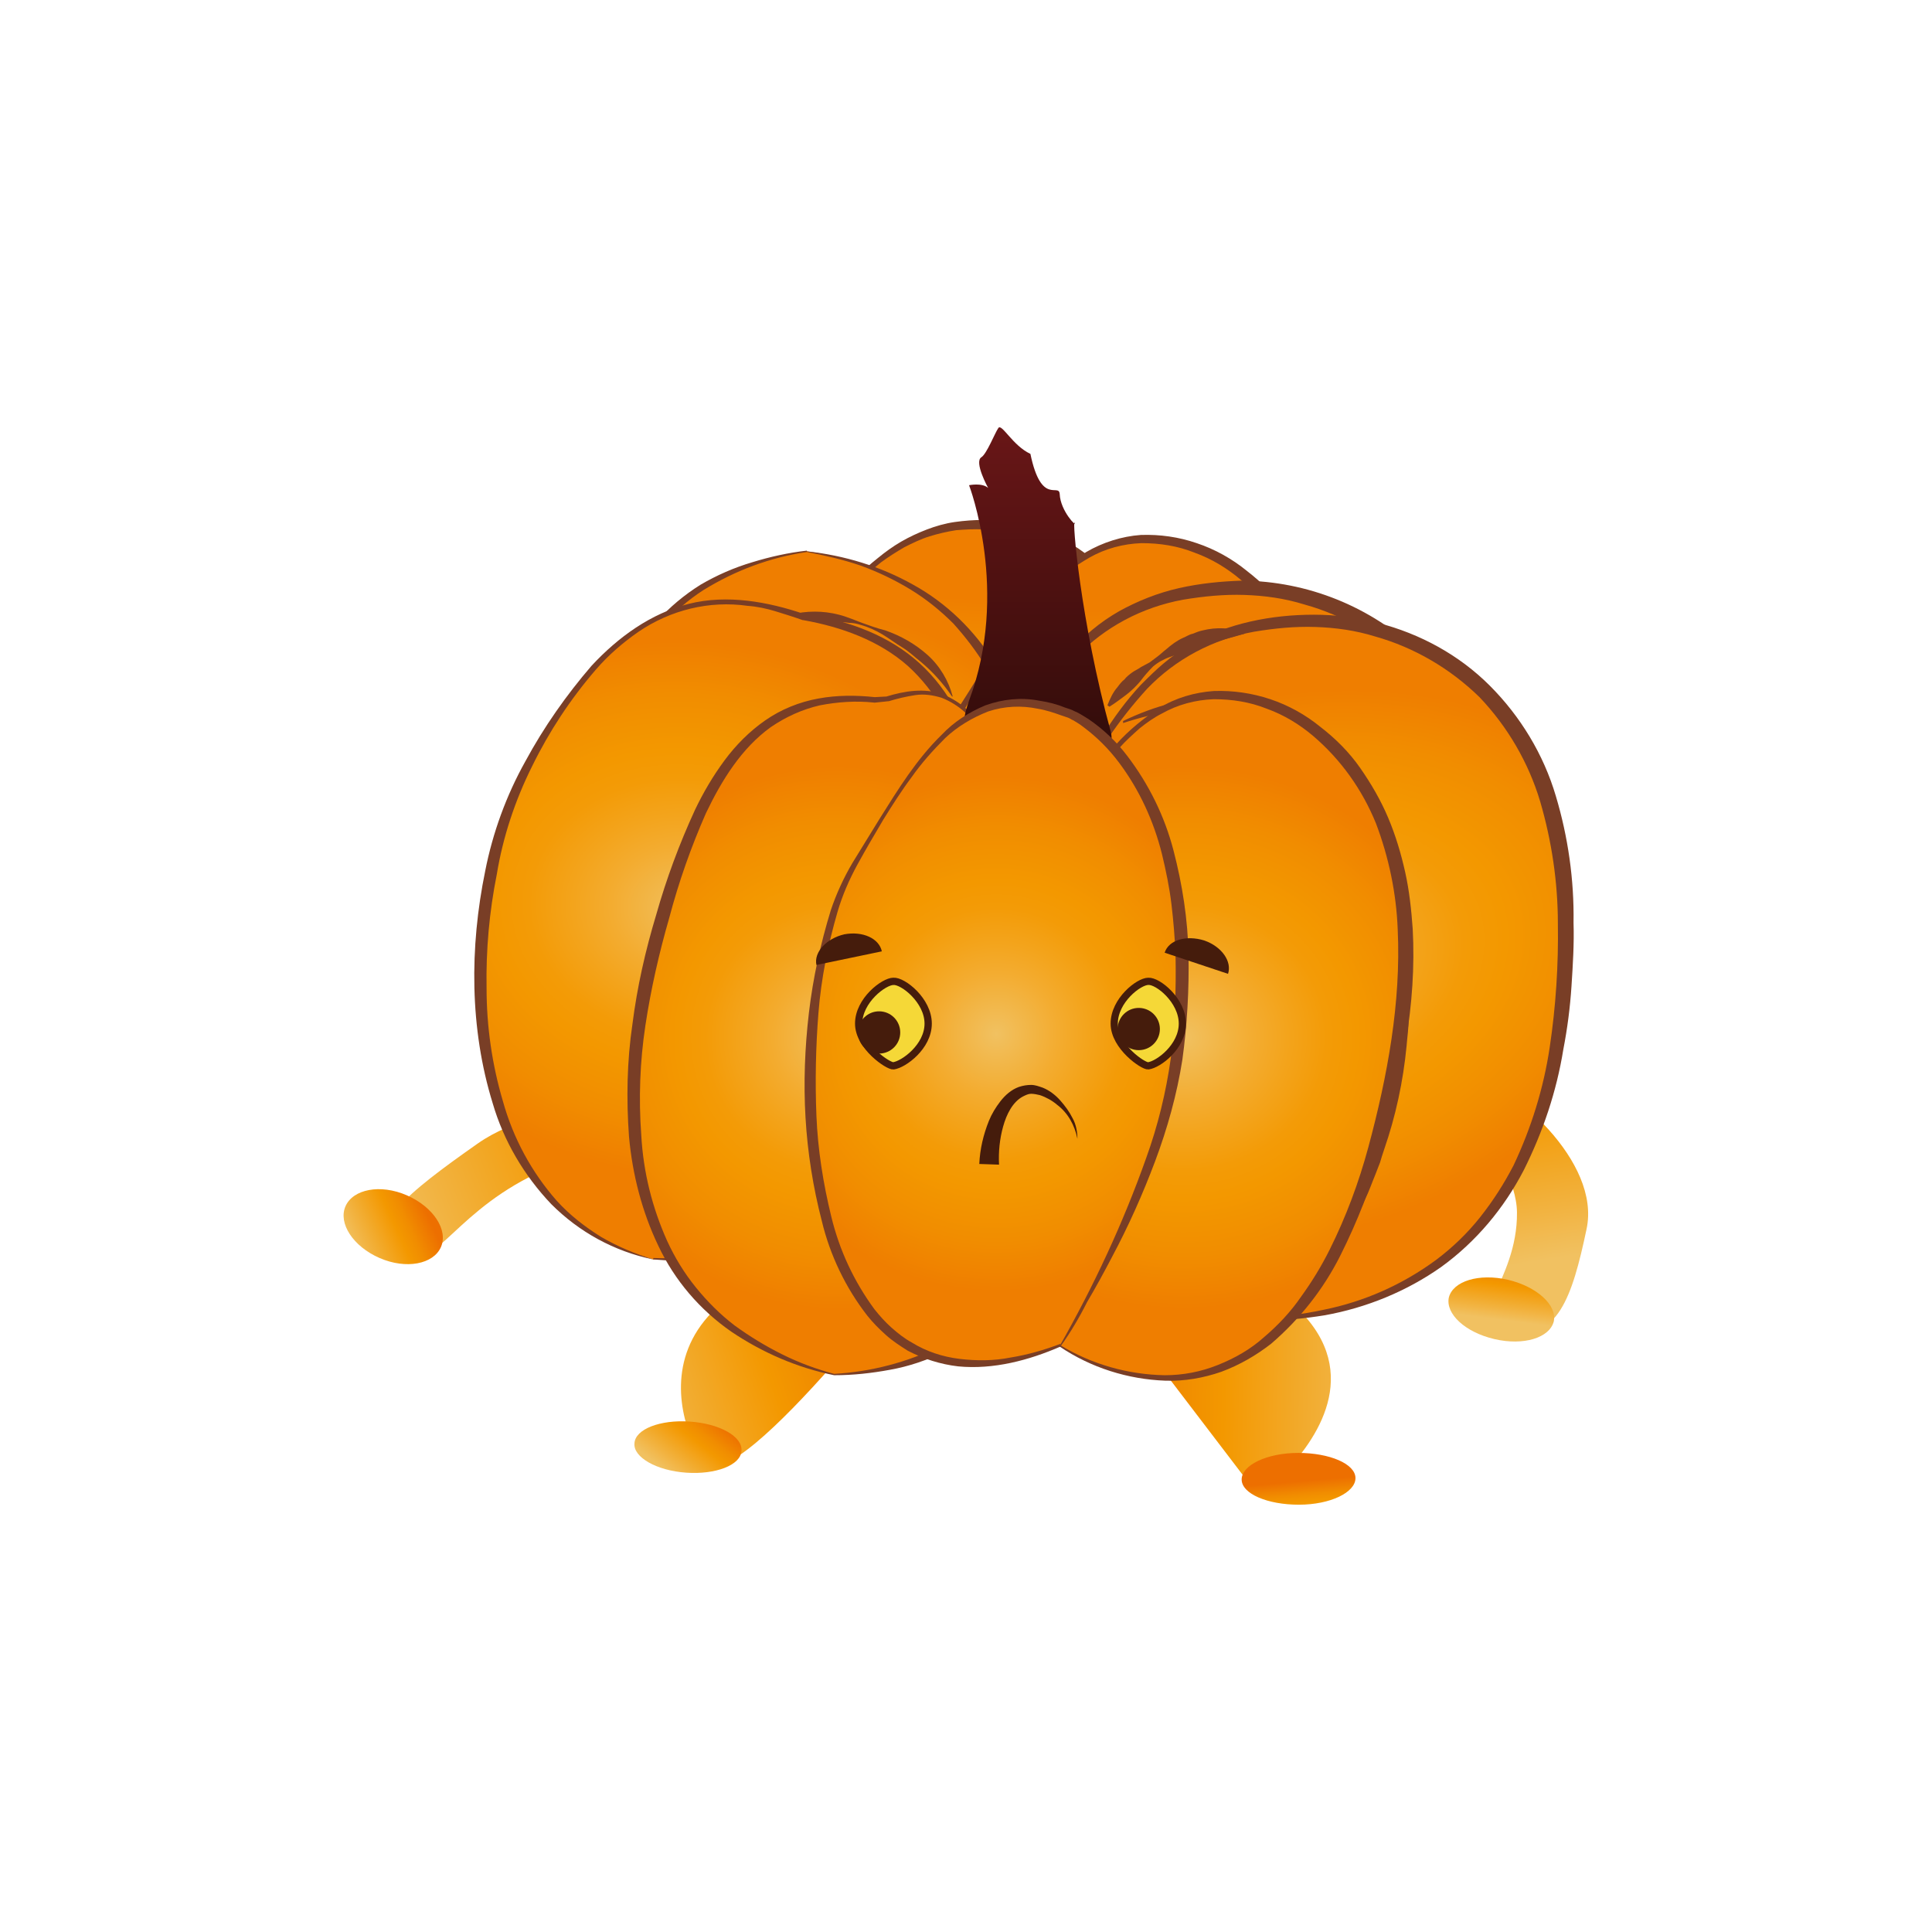 <?xml version="1.0" encoding="utf-8"?>
<!-- Generator: Adobe Illustrator 23.0.2, SVG Export Plug-In . SVG Version: 6.00 Build 0)  -->
<svg version="1.1" id="圖層_1" xmlns="http://www.w3.org/2000/svg" xmlns:xlink="http://www.w3.org/1999/xlink" x="0px" y="0px"
	 viewBox="0 0 283.5 283.5" style="enable-background:new 0 0 283.5 283.5;" xml:space="preserve">
<style type="text/css">
	.st0{fill:url(#SVGID_1_);}
	.st1{fill:url(#SVGID_2_);}
	.st2{fill:url(#SVGID_3_);}
	.st3{fill:url(#SVGID_4_);}
	.st4{fill:url(#SVGID_5_);}
	.st5{fill:url(#SVGID_6_);}
	.st6{fill:url(#SVGID_7_);}
	.st7{fill:url(#SVGID_8_);}
	.st8{fill:url(#SVGID_9_);}
	.st9{fill:#793E26;}
	.st10{fill:url(#SVGID_10_);}
	.st11{fill:url(#SVGID_11_);}
	.st12{fill:url(#SVGID_12_);}
	.st13{fill:url(#SVGID_13_);}
	.st14{fill:url(#SVGID_14_);}
	.st15{fill:url(#SVGID_15_);}
	.st16{fill:url(#SVGID_16_);}
	.st17{fill:#451C0C;}
	.st18{fill:url(#SVGID_17_);}
	.st19{fill:url(#SVGID_18_);}
	.st20{fill:#F5D837;stroke:#451C0C;stroke-width:1.07;stroke-miterlimit:10;}
	.st21{fill:#F5D837;stroke:#451C0C;stroke-width:1.06;stroke-miterlimit:10;}
</style>
<title>蔬菜</title>
<g>
	<g>
		
			<linearGradient id="SVGID_1_" gradientUnits="userSpaceOnUse" x1="-1213.643" y1="1530.313" x2="-1194.793" y2="1530.313" gradientTransform="matrix(1.77 -2.98 0.41 1.06 1584.868 -5037.74)">
			<stop  offset="0" style="stop-color:#F1C161"/>
			<stop  offset="0.18" style="stop-color:#F2B341"/>
			<stop  offset="0.57" style="stop-color:#F39800"/>
			<stop  offset="0.71" style="stop-color:#F18D00"/>
			<stop  offset="0.97" style="stop-color:#ED6F00"/>
			<stop  offset="0.97" style="stop-color:#ED6F00"/>
		</linearGradient>
		<path class="st0" d="M58.4,183.8c-5.2-3.5,1.3-8.7,11.7-16c10.4-7.3,29.5-5.8,34.4-2.9c4.9,2.9-16.5,2.4-26.8,7.8
			C65.8,178.8,63.5,187.3,58.4,183.8z"/>
		
			<linearGradient id="SVGID_2_" gradientUnits="userSpaceOnUse" x1="81.343" y1="1128.242" x2="99.893" y2="1128.242" gradientTransform="matrix(0.443 -0.669 0.652 1.438 -718.339 -1381.026)">
			<stop  offset="0" style="stop-color:#F1C161"/>
			<stop  offset="0.18" style="stop-color:#F2B341"/>
			<stop  offset="0.57" style="stop-color:#F39800"/>
			<stop  offset="0.71" style="stop-color:#F18D00"/>
			<stop  offset="0.97" style="stop-color:#ED6F00"/>
			<stop  offset="0.97" style="stop-color:#ED6F00"/>
		</linearGradient>
		<path class="st1" d="M50.7,177c1.1-2.5,5.1-3.3,9-1.6s6.1,5.1,5,7.6c-1.1,2.5-5.1,3.3-9,1.6S49.6,179.5,50.7,177z"/>
	</g>
	<g>
		
			<linearGradient id="SVGID_3_" gradientUnits="userSpaceOnUse" x1="-1785.385" y1="-1816.371" x2="-1775.305" y2="-1816.371" gradientTransform="matrix(0.92 -4.1 -0.79 0.13 426.987 -6897.792)">
			<stop  offset="0" style="stop-color:#F1C161"/>
			<stop  offset="0.18" style="stop-color:#F2B341"/>
			<stop  offset="0.57" style="stop-color:#F39800"/>
			<stop  offset="0.71" style="stop-color:#F18D00"/>
			<stop  offset="0.97" style="stop-color:#ED6F00"/>
			<stop  offset="0.97" style="stop-color:#ED6F00"/>
		</linearGradient>
		<path class="st2" d="M221.4,195.3c7.1,1.6,9.3-4.9,11.4-14.9c2.2-10-11.1-21.3-17.5-23c-6.4-1.7,7.2,11.5,7.3,20.5
			C222.7,188.3,214.3,193.7,221.4,195.3z"/>
		
			<linearGradient id="SVGID_4_" gradientUnits="userSpaceOnUse" x1="-1737.863" y1="-1304.424" x2="-1728.944" y2="-1304.424" gradientTransform="matrix(0.178 -0.995 -0.968 -0.121 -732.404 -1693.247)">
			<stop  offset="0" style="stop-color:#F1C161"/>
			<stop  offset="0.18" style="stop-color:#F2B341"/>
			<stop  offset="0.57" style="stop-color:#F39800"/>
			<stop  offset="0.71" style="stop-color:#F18D00"/>
			<stop  offset="0.97" style="stop-color:#ED6F00"/>
			<stop  offset="0.97" style="stop-color:#ED6F00"/>
		</linearGradient>
		<path class="st3" d="M212.6,190.4c0.6-2.4,4.4-3.6,8.7-2.6c4.2,1,7.2,3.7,6.7,6.1c-0.6,2.4-4.4,3.6-8.7,2.6
			C215,195.5,212.1,192.8,212.6,190.4z"/>
	</g>
	<g>
		
			<linearGradient id="SVGID_5_" gradientUnits="userSpaceOnUse" x1="-3759.535" y1="152.895" x2="-3686.785" y2="152.895" gradientTransform="matrix(-0.6 -3.000048e-02 2.000032e-02 -1 -2054.224 240.228)">
			<stop  offset="0" style="stop-color:#F1C161"/>
			<stop  offset="0.18" style="stop-color:#F2B341"/>
			<stop  offset="0.57" style="stop-color:#F39800"/>
			<stop  offset="0.71" style="stop-color:#F18D00"/>
			<stop  offset="0.97" style="stop-color:#ED6F00"/>
			<stop  offset="0.97" style="stop-color:#ED6F00"/>
		</linearGradient>
		<path class="st4" d="M152.3,177c71.3,14,32.4,42.5,32.4,42.5"/>
		
			<linearGradient id="SVGID_6_" gradientUnits="userSpaceOnUse" x1="-1843.201" y1="-1033.264" x2="-1834.301" y2="-1033.264" gradientTransform="matrix(-5.743934e-02 -0.87 -1.029 8.880707e-02 -978.395 -1286.917)">
			<stop  offset="0" style="stop-color:#F1C161"/>
			<stop  offset="0.18" style="stop-color:#F2B341"/>
			<stop  offset="0.57" style="stop-color:#F39800"/>
			<stop  offset="0.71" style="stop-color:#F18D00"/>
			<stop  offset="0.97" style="stop-color:#ED6F00"/>
			<stop  offset="0.97" style="stop-color:#ED6F00"/>
		</linearGradient>
		<path class="st5" d="M190.5,213.2c4.6,0,8.4,1.6,8.4,3.7c0,2.1-3.7,3.9-8.3,3.9c-4.6,0-8.4-1.6-8.4-3.7
			C182.2,215,185.9,213.2,190.5,213.2z"/>
	</g>
	<g>
		
			<linearGradient id="SVGID_7_" gradientUnits="userSpaceOnUse" x1="-3605" y1="-130.378" x2="-3663.73" y2="-102.108" gradientTransform="matrix(-0.59 9.000145e-02 -5.000081e-02 -1 -2040.721 411.501)">
			<stop  offset="0" style="stop-color:#F1C161"/>
			<stop  offset="0.18" style="stop-color:#F2B341"/>
			<stop  offset="0.57" style="stop-color:#F39800"/>
			<stop  offset="0.71" style="stop-color:#F18D00"/>
			<stop  offset="0.97" style="stop-color:#ED6F00"/>
			<stop  offset="0.97" style="stop-color:#ED6F00"/>
		</linearGradient>
		<path class="st6" d="M103.5,214.8c-3.7-4.6-14-29.9,33.1-32.2C136.6,182.7,108.9,219.3,103.5,214.8z"/>
		
			<linearGradient id="SVGID_8_" gradientUnits="userSpaceOnUse" x1="-854.959" y1="1777.854" x2="-839.599" y2="1786.324" gradientTransform="matrix(8.439650e-02 -0.626 0.757 0.214 -1175.742 -699.562)">
			<stop  offset="0" style="stop-color:#F1C161"/>
			<stop  offset="0.18" style="stop-color:#F2B341"/>
			<stop  offset="0.57" style="stop-color:#F39800"/>
			<stop  offset="0.71" style="stop-color:#F18D00"/>
			<stop  offset="0.97" style="stop-color:#ED6F00"/>
			<stop  offset="0.97" style="stop-color:#ED6F00"/>
		</linearGradient>
		<path class="st7" d="M93.1,211.8c0.1-2.1,3.8-3.5,8.1-3.2c4.4,0.3,7.8,2.2,7.6,4.3c-0.1,2.1-3.8,3.5-8.1,3.2
			C96.3,215.8,92.9,213.8,93.1,211.8z"/>
	</g>
	<g>
		
			<radialGradient id="SVGID_9_" cx="-191.11" cy="158.473" r="39.366" gradientTransform="matrix(1.25 0 0 -1 377.733 283.899)" gradientUnits="userSpaceOnUse">
			<stop  offset="0" style="stop-color:#F1C161"/>
			<stop  offset="0.23" style="stop-color:#F3AC30"/>
			<stop  offset="0.34" style="stop-color:#F3A41C"/>
			<stop  offset="0.47" style="stop-color:#F39B07"/>
			<stop  offset="0.57" style="stop-color:#F39800"/>
			<stop  offset="0.77" style="stop-color:#F18D00"/>
			<stop  offset="0.96" style="stop-color:#EF7E00"/>
		</radialGradient>
		<path class="st8" d="M150.9,171.3c-52.5,17.1-51.3-51.9-37.8-70.2c11.9-16.2,20.7-28.7,39.6-22.5c0,0,25.5,8,19.8,49.3
			C169.8,147.4,150.9,171.3,150.9,171.3"/>
		<path class="st9" d="M150.9,171.4c-5.2,1.9-10.6,3-16.1,3.1c-2.8,0-5.6-0.4-8.3-1.2c-2.7-0.8-5.3-2-7.6-3.6
			c-4.5-3.4-8.1-7.9-10.2-13.1c-2.2-5.1-3.6-10.5-4.1-16.1c-0.6-5.5-0.5-11.1,0.2-16.6c0.6-5.5,2-10.9,4-16c1-2.6,2.4-5,4-7.3
			c1.6-2.2,3.3-4.4,4.9-6.6c3.4-4.3,6.8-8.7,11.1-12.1c1.1-0.9,2.2-1.7,3.4-2.4c1.2-0.7,2.5-1.3,3.8-1.8c1.3-0.5,2.7-0.9,4.1-1.1
			c1.4-0.2,2.8-0.3,4.2-0.3c2.8,0.1,5.6,0.6,8.3,1.4c2.7,0.9,5.2,2.3,7.4,4.1c4.4,3.5,7.9,8,10.2,13.2c2.3,5.1,3.6,10.6,4,16.2
			c0.4,5.5,0.2,11.1-0.7,16.6c-0.9,5.5-2.6,10.8-5,15.9c-2.3,5-4.9,9.8-7.9,14.4c-1.5,2.3-3,4.6-4.6,6.8
			C154.4,167.1,152.8,169.2,150.9,171.4l-0.1-0.1c6.4-8.8,11.8-18.3,16.2-28.3c2.2-4.9,3.6-10.1,4.4-15.5c0.7-5.3,0.9-10.7,0.5-16.1
			c-0.3-5.3-1.6-10.6-3.6-15.5c-2.1-4.9-5.3-9.2-9.4-12.6c-2-1.7-4.3-3-6.8-4c-2.5-0.9-5.1-1.4-7.8-1.6c-1.3-0.1-2.7,0-4,0.1
			c-1.3,0.2-2.6,0.5-3.9,0.9c-1.3,0.4-2.5,1-3.7,1.6c-1.2,0.7-2.3,1.4-3.4,2.2c-2.1,1.7-4.1,3.6-5.9,5.6c-1.8,2-3.5,4.2-5.2,6.3
			c-1.6,2.2-3.2,4.4-4.8,6.6c-1.5,2.2-2.8,4.6-3.7,7.2c-1.8,5.1-2.9,10.4-3.4,15.8c-0.5,5.4-0.5,10.8,0.1,16.2
			c0.5,5.4,1.8,10.6,3.8,15.6c2,5,5.3,9.3,9.5,12.6c2.1,1.6,4.5,2.8,7.1,3.6c2.6,0.8,5.2,1.3,7.9,1.3c5.4,0.1,10.9-0.7,16.1-2.3
			L150.9,171.4z"/>
	</g>
	<g>
		
			<radialGradient id="SVGID_10_" cx="-2679.428" cy="1366.541" r="41.606" gradientTransform="matrix(-0.94 0.34 0.34 0.94 -2861.98 -243.484)" gradientUnits="userSpaceOnUse">
			<stop  offset="0" style="stop-color:#F1C161"/>
			<stop  offset="0.23" style="stop-color:#F3AC30"/>
			<stop  offset="0.34" style="stop-color:#F3A41C"/>
			<stop  offset="0.47" style="stop-color:#F39B07"/>
			<stop  offset="0.57" style="stop-color:#F39800"/>
			<stop  offset="0.77" style="stop-color:#F18D00"/>
			<stop  offset="0.96" style="stop-color:#EF7E00"/>
		</radialGradient>
		<path class="st10" d="M118.4,80.9c-42.5,6.2-29.4,55.3-22.1,74c6.5,16.5,10.4,31.6,24.1,25.3l1.9-0.3
			c19.5,0.2,24.4-16.8,27.9-35.3C154.1,123.6,155,86.2,118.4,80.9"/>
		<path class="st9" d="M118.4,81c-5.4,0.8-10.5,2.7-15.2,5.6c-4.5,2.9-8.1,7.1-10.3,12c-2.2,4.9-3.4,10.3-3.5,15.7
			c-0.2,5.4,0.1,10.8,1,16.2c0.9,5.4,2.1,10.7,3.6,15.9c1.5,5.2,3.6,10.3,5.4,15.5c0.9,2.6,1.9,5.1,3,7.6c1,2.5,2.3,4.9,3.9,7.1
			c1.5,2.2,3.7,3.9,6.3,4.6c1.3,0.3,2.6,0.3,3.9,0c1.3-0.3,2.6-0.7,3.8-1.3h0.1h0.1l1.8-0.3h0.1c2.7,0,5.3-0.4,7.9-1.2
			c2.5-0.8,4.8-2.2,6.8-3.9c4-3.5,6.4-8.4,8.2-13.5c1.7-5.1,3-10.4,3.8-15.8c1-5.3,1.6-10.7,1.9-16.1c0.2-5.4-0.1-10.8-1-16.1
			c-0.8-5.3-2.6-10.4-5.3-15.1c-1.4-2.3-3-4.4-4.8-6.4c-1.9-1.9-4-3.6-6.3-5c-2.3-1.4-4.8-2.6-7.3-3.5C123.7,82.1,121,81.5,118.4,81
			l0-0.1c5.5,0.6,10.8,2.2,15.6,4.9c4.9,2.7,9,6.7,11.9,11.4c2.9,4.8,4.9,10,5.9,15.5c1,5.4,1.4,11,1.1,16.5
			c-0.2,5.5-0.8,11-1.9,16.4c-1,5.4-2.3,10.8-4.1,16c-0.9,2.6-2.1,5.2-3.5,7.5c-1.4,2.4-3.2,4.6-5.4,6.4c-2.2,1.8-4.7,3.1-7.4,3.9
			c-2.7,0.7-5.5,1.1-8.3,1h0.1l-1.9,0.3h0.1c-2.5,1.1-5.4,1.8-8.2,1.2c-2.7-0.8-5.1-2.5-6.6-4.9c-3.3-4.5-5.1-9.7-7.2-14.8l-3.1-7.6
			c-1-2.6-2-5.1-2.8-7.8c-1.7-5.2-3-10.6-3.9-16c-1-5.4-1.3-11-1-16.5c0.2-5.6,1.5-11,3.9-16.1c2.4-5.1,6.3-9.4,11.1-12.4
			c2.4-1.4,4.9-2.5,7.6-3.3c2.6-0.8,5.3-1.4,8-1.7V81z"/>
	</g>
	<g>
		
			<radialGradient id="SVGID_11_" cx="-11.956" cy="171.534" r="39.884" gradientTransform="matrix(1.12 0 0 -1.04 176.42 307.715)" gradientUnits="userSpaceOnUse">
			<stop  offset="0" style="stop-color:#F1C161"/>
			<stop  offset="0.23" style="stop-color:#F3AC30"/>
			<stop  offset="0.34" style="stop-color:#F3A41C"/>
			<stop  offset="0.47" style="stop-color:#F39B07"/>
			<stop  offset="0.57" style="stop-color:#F39800"/>
			<stop  offset="0.77" style="stop-color:#F18D00"/>
			<stop  offset="0.96" style="stop-color:#EF7E00"/>
		</radialGradient>
		<path class="st11" d="M144.9,174.6c-22.5-25.2-15.9-51.3-3.8-70.4c10.7-16.9,18.6-29.8,35.5-23.4c0,0,25.5,8.7,17.8,51.2
			C182,200.1,144.9,174.6,144.9,174.6"/>
		<path class="st9" d="M144.8,174.7c-3.8-3.9-7.1-8.4-9.8-13.2c-1.3-2.4-2.4-5-3.4-7.6c-0.9-2.6-1.6-5.3-2-8.1
			c-0.9-5.5-0.8-11.1,0.2-16.5c1-5.4,2.8-10.7,5.2-15.7c1.2-2.5,2.5-4.9,4-7.2c1.5-2.3,3-4.6,4.4-6.9c1.4-2.3,3-4.6,4.6-6.8
			c1.6-2.3,3.3-4.4,5.1-6.4c1.8-2.1,4-3.8,6.3-5.3c2.4-1.4,5.2-2.3,8-2.5c2.8-0.1,5.6,0.3,8.2,1.2c2.7,0.9,5.2,2.3,7.4,4.1
			c2.2,1.7,4.2,3.7,5.8,6c1.6,2.3,3,4.7,4.1,7.3c1.1,2.6,1.9,5.3,2.5,8c0.6,2.7,0.9,5.5,1.1,8.3c0.3,5.5-0.1,11.1-1,16.5
			c-0.9,5.4-2.1,10.8-3.6,16.1c-1.5,5.3-3.5,10.4-6,15.4c-2.5,5-6,9.4-10.2,13c-2.2,1.7-4.6,3.1-7.3,4.1c-2.6,0.9-5.4,1.4-8.2,1.3
			C154.9,179.4,149.5,177.7,144.8,174.7l0.2-0.2c4.6,2.8,10,4.3,15.4,4.3c2.7,0,5.3-0.5,7.8-1.5c2.5-1,4.8-2.3,6.8-4.1
			c2-1.7,3.9-3.7,5.4-5.9c1.6-2.2,3-4.5,4.2-6.9c2.4-4.8,4.3-9.9,5.7-15.1c2.8-10.4,4.8-21.2,4.3-31.9c-0.2-5.3-1.3-10.6-3.3-15.5
			c-2-4.9-5.1-9.3-9.2-12.8c-2-1.7-4.3-3.1-6.8-4c-2.5-1-5.1-1.4-7.8-1.4c-2.7,0.1-5.3,0.8-7.6,2.1c-1.2,0.7-2.3,1.4-3.3,2.2
			c-1,0.9-2,1.8-2.9,2.8c-3.6,4.1-6.8,8.4-9.6,13.1c-1.4,2.3-2.9,4.6-4.2,7c-1.3,2.4-2.5,4.8-3.6,7.3c-1.1,2.5-2,5-2.8,7.5
			c-0.8,2.6-1.4,5.2-1.9,7.8c-2,10.6-0.4,21.6,4.4,31.3c2.4,4.9,5.4,9.4,8.9,13.6L144.8,174.7z"/>
	</g>
	<g>
		
			<radialGradient id="SVGID_12_" cx="-518.639" cy="-228.985" r="39.919" gradientTransform="matrix(1.47 -0.4 -0.27 -1 876.792 -298.81)" gradientUnits="userSpaceOnUse">
			<stop  offset="0" style="stop-color:#F1C161"/>
			<stop  offset="0.23" style="stop-color:#F3AC30"/>
			<stop  offset="0.34" style="stop-color:#F3A41C"/>
			<stop  offset="0.47" style="stop-color:#F39B07"/>
			<stop  offset="0.57" style="stop-color:#F39800"/>
			<stop  offset="0.77" style="stop-color:#F18D00"/>
			<stop  offset="0.96" style="stop-color:#EF7E00"/>
		</radialGradient>
		<path class="st12" d="M165.3,188c-36.1-16.3-34.2-43.9-23.4-66.6c9.6-20,16.7-35.4,40.5-35.2c0,0,35.7-0.6,36.7,43.2
			C220.7,199.4,165.3,188,165.3,188"/>
		<path class="st9" d="M165.3,188.2c-2.9-1.2-5.7-2.5-8.4-4c-2.7-1.5-5.3-3.2-7.7-5.2c-2.5-1.9-4.7-4.1-6.7-6.6c-2-2.5-3.7-5.1-5-8
			c-1.3-2.9-2.3-5.9-2.9-9c-0.5-3.1-0.7-6.3-0.5-9.4c0.5-6.3,2-12.4,4.5-18.2c1.2-2.9,2.6-5.7,3.9-8.4c1.4-2.8,2.7-5.5,4.2-8.3
			c2.9-5.5,5.9-10.9,10.2-15.5c1.1-1.1,2.2-2.2,3.4-3.2c1.2-1,2.5-1.9,3.9-2.7c2.7-1.5,5.7-2.7,8.8-3.4c3.1-0.7,6.2-1,9.3-1.1
			c9.6,0.1,18.8,3.8,25.8,10.4c4.5,4.5,7.9,10.1,9.7,16.2c1.8,6,2.7,12.3,2.7,18.6c0.1,3.1-0.1,6.2-0.3,9.3
			c-0.2,3.1-0.6,6.2-1.2,9.3c-1,6.2-3,12.2-5.8,17.8c-2.9,5.6-7,10.5-12.1,14.2c-5.1,3.6-11,6.1-17.2,7.1c-3.1,0.5-6.2,0.8-9.3,0.8
			C171.4,189,168.4,188.8,165.3,188.2l0.1-0.2c6.1,0.9,12.3,0.7,18.3-0.6c6-1.2,11.6-3.7,16.5-7.3c2.4-1.8,4.6-4,6.5-6.3
			c1.9-2.4,3.5-4.9,4.9-7.6c2.7-5.5,4.5-11.3,5.4-17.3c0.9-6,1.3-12.1,1.2-18.2c0-6-0.9-12-2.6-17.8c-1.7-5.7-4.8-11-8.9-15.3
			c-4.3-4.2-9.5-7.3-15.3-8.9c-2.9-0.9-5.8-1.3-8.8-1.4c-3-0.1-6,0.2-9,0.7c-6,1.1-11.5,4-15.7,8.4c-4.1,4.5-7.6,9.6-10.2,15.2
			c-1.4,2.7-2.7,5.5-4,8.3c-1.3,2.8-2.5,5.6-3.5,8.5c-2.1,5.7-3.3,11.7-3.6,17.8c-0.3,6,0.7,12,3.1,17.6c2.5,5.5,6.2,10.4,10.8,14.3
			c4.7,3.9,9.8,7.3,15.3,10L165.3,188.2z"/>
	</g>
	<g>
		
			<radialGradient id="SVGID_13_" cx="-2895.782" cy="898.329" r="42.1" gradientTransform="matrix(-1.05 -0.51 0.57 -0.83 -3451.396 -597.747)" gradientUnits="userSpaceOnUse">
			<stop  offset="0" style="stop-color:#F1C161"/>
			<stop  offset="0.23" style="stop-color:#F3AC30"/>
			<stop  offset="0.34" style="stop-color:#F3A41C"/>
			<stop  offset="0.47" style="stop-color:#F39B07"/>
			<stop  offset="0.57" style="stop-color:#F39800"/>
			<stop  offset="0.77" style="stop-color:#F18D00"/>
			<stop  offset="0.96" style="stop-color:#EF7E00"/>
		</radialGradient>
		<path class="st13" d="M95.9,184.8c-31.4-7.9-28.2-53.4-19-71.3c7.8-15,19.2-30,38.9-23.5l2.1,0.7c23.1,3.7,25.9,20.9,26.8,39.4
			C145.6,150.9,140.1,186.9,95.9,184.8"/>
		<path class="st9" d="M95.8,184.8c-5.7-1.2-10.8-4-14.9-8.1c-4-4.2-7-9.3-8.6-14.8c-3.4-11-3.4-22.9-1.1-34.1
			c1.1-5.6,3.1-11.1,5.9-16.1c2.7-5,6-9.7,9.7-14c3.9-4.2,8.7-7.7,14.3-9.1c5.6-1.4,11.6-0.3,16.9,1.5H118
			c5.7,0.8,11.5,2.7,16.1,6.5c2.3,1.9,4.2,4.2,5.7,6.8c1.5,2.6,2.6,5.3,3.4,8.2c1.4,5.6,2.2,11.4,2.4,17.2
			c0.4,5.8,0.2,11.7-0.7,17.4c-0.8,5.8-2.5,11.5-5,16.8c-5.1,10.8-15.1,18.6-26.8,20.8C107.5,185,101.7,185.3,95.8,184.8l0.1-0.2
			c5.7,0.2,11.4-0.4,17-1.8c5.5-1.3,10.7-3.9,15.1-7.4c4.4-3.6,7.8-8.1,10.2-13.3c2.4-5.1,3.9-10.6,4.7-16.2c0.8-5.6,1-11.3,0.7-17
			c-0.1-5.7-0.8-11.3-2.1-16.9c-0.7-2.7-1.7-5.3-3.1-7.8c-1.4-2.4-3.1-4.6-5.2-6.5c-4.2-3.7-9.7-5.7-15.3-6.7h-0.1
			c-1.4-0.5-2.7-0.9-4-1.3c-1.3-0.4-2.7-0.7-4.1-0.8c-5.6-0.8-11.3,0.6-16,3.8c-2.3,1.6-4.4,3.4-6.3,5.6c-3.7,4.3-6.8,9-9.3,14.1
			c-2.5,5-4.3,10.4-5.2,15.9c-1.1,5.5-1.6,11.1-1.5,16.7c0,5.6,0.8,11.2,2.4,16.6c1.5,5.4,4.2,10.4,7.9,14.6
			c1.9,2.1,4.1,3.8,6.5,5.3c2.4,1.4,5,2.5,7.7,3.3L95.8,184.8z"/>
	</g>
	<g>
		
			<radialGradient id="SVGID_14_" cx="-54.69" cy="-255.386" r="41.582" gradientTransform="matrix(0.969 -0.245 -0.245 -0.969 113.455 -108.581)" gradientUnits="userSpaceOnUse">
			<stop  offset="0" style="stop-color:#F1C161"/>
			<stop  offset="0.23" style="stop-color:#F3AC30"/>
			<stop  offset="0.34" style="stop-color:#F3A41C"/>
			<stop  offset="0.47" style="stop-color:#F39B07"/>
			<stop  offset="0.57" style="stop-color:#F39800"/>
			<stop  offset="0.77" style="stop-color:#F18D00"/>
			<stop  offset="0.96" style="stop-color:#EF7E00"/>
		</radialGradient>
		<path class="st14" d="M122.4,201.7c42.9-1.9,34.7-52.1,29.3-71.4c-4.8-17-7.2-32.5-21.5-27.6l-1.8,0.1
			c-19.4-2.1-25.9,14.3-31.2,32.4C91.2,155.6,86.6,192.7,122.4,201.7"/>
		<path class="st9" d="M122.4,201.6c5.4-0.3,10.8-1.7,15.6-4.1c4.8-2.5,8.8-6.3,11.5-11c2.6-4.7,4.4-9.8,5.1-15.2
			c0.7-5.4,0.9-10.8,0.6-16.2c-0.3-5.4-1-10.8-2-16.2c-1-5.4-2.5-10.6-3.8-15.9c-0.7-2.7-1.4-5.3-2.2-7.9c-0.8-2.6-1.9-5.1-3.2-7.5
			c-1.3-2.4-3.3-4.2-5.8-5.2c-1.3-0.4-2.6-0.6-3.9-0.4c-1.3,0.2-2.6,0.5-3.9,0.9l0,0h-0.1l-1.9,0.2h-0.1c-2.7-0.3-5.4-0.1-8,0.4
			c-2.6,0.6-5,1.7-7.2,3.2c-4.3,3.1-7.2,7.8-9.5,12.6c-2.2,5-4,10.1-5.4,15.4c-1.5,5.2-2.7,10.5-3.5,15.8c-0.8,5.3-1,10.7-0.6,16.1
			c0.3,5.4,1.6,10.6,3.8,15.5c1.1,2.4,2.5,4.7,4.2,6.8c1.7,2.1,3.6,4,5.7,5.6c2.2,1.6,4.5,3,6.9,4.2
			C117.3,200,119.8,200.9,122.4,201.6v0.2c-5.4-1.1-10.5-3.3-15.1-6.4c-4.6-3.2-8.3-7.5-10.7-12.6c-2.4-5-3.8-10.5-4.3-16
			c-0.4-5.5-0.3-11.1,0.5-16.5c0.7-5.5,1.9-10.8,3.5-16.1c1.5-5.3,3.4-10.4,5.7-15.4c1.2-2.5,2.6-4.9,4.3-7.2c1.7-2.3,3.7-4.3,6-5.9
			c2.3-1.6,5-2.7,7.8-3.2c2.7-0.5,5.5-0.5,8.3-0.2h-0.1l1.9-0.1h-0.1c2.6-0.8,5.6-1.3,8.3-0.3c2.6,1.1,4.8,3,6.1,5.6
			c2.8,4.8,4.2,10.2,5.7,15.4l2.3,7.9c0.8,2.6,1.4,5.3,2,8c1.2,5.4,2,10.8,2.3,16.3c0.4,5.5,0.2,11.1-0.7,16.5
			c-0.8,5.5-2.6,10.9-5.4,15.7c-2.9,4.8-7.2,8.6-12.2,11.1c-2.5,1.2-5.1,2.1-7.9,2.6c-2.7,0.5-5.4,0.8-8.2,0.8V201.6z"/>
	</g>
	<g>
		
			<radialGradient id="SVGID_15_" cx="-512.739" cy="-236.115" r="39.889" gradientTransform="matrix(1.47 -0.4 -0.27 -1 876.792 -298.81)" gradientUnits="userSpaceOnUse">
			<stop  offset="0" style="stop-color:#F1C161"/>
			<stop  offset="0.23" style="stop-color:#F3AC30"/>
			<stop  offset="0.34" style="stop-color:#F3A41C"/>
			<stop  offset="0.47" style="stop-color:#F39B07"/>
			<stop  offset="0.57" style="stop-color:#F39800"/>
			<stop  offset="0.77" style="stop-color:#F18D00"/>
			<stop  offset="0.96" style="stop-color:#EF7E00"/>
		</radialGradient>
		<path class="st15" d="M175.9,192.9c-36.1-16.4-34.2-43.9-23.4-66.6c9.6-20.1,16.7-35.4,40.5-35.2c0,0,35.7-0.6,36.7,43.2
			C231.3,204.3,175.9,192.9,175.9,192.9"/>
		<path class="st9" d="M175.8,193c-2.9-1.1-5.7-2.5-8.4-4c-2.7-1.5-5.3-3.2-7.7-5.2c-2.5-1.9-4.7-4.1-6.7-6.6c-2-2.5-3.7-5.1-5-8
			c-1.3-2.9-2.3-5.9-2.9-9c-0.5-3.1-0.7-6.3-0.5-9.4c0.5-6.2,2-12.4,4.5-18.1c1.2-2.9,2.6-5.7,3.9-8.4c1.4-2.8,2.7-5.5,4.2-8.3
			c2.9-5.4,5.9-10.9,10.2-15.5c1.1-1.1,2.2-2.2,3.4-3.2c1.2-1,2.5-1.9,3.9-2.7c2.7-1.6,5.7-2.7,8.8-3.4c3.1-0.7,6.2-1,9.3-1
			c3.2,0,6.3,0.4,9.4,1.2c6.2,1.6,11.9,4.7,16.4,9.2c4.5,4.5,7.9,10.1,9.7,16.2c1.8,6,2.7,12.3,2.6,18.6c0.1,3.1-0.1,6.2-0.3,9.3
			c-0.2,3.1-0.6,6.2-1.2,9.3c-1,6.2-3,12.1-5.8,17.7c-2.9,5.6-7,10.5-12.1,14.2c-5.1,3.6-11,6-17.1,7.1c-3.1,0.5-6.2,0.8-9.3,0.8
			C182,193.9,178.9,193.6,175.8,193l0.1-0.2c6.1,0.9,12.3,0.7,18.3-0.6c6-1.2,11.6-3.7,16.5-7.3c2.4-1.8,4.6-3.9,6.5-6.3
			c1.9-2.4,3.5-4.9,4.9-7.6c2.6-5.5,4.4-11.3,5.3-17.3c0.9-6,1.3-12.1,1.2-18.2c0-6-0.9-12.1-2.6-17.9c-1.7-5.7-4.8-11-8.9-15.3
			c-4.3-4.2-9.6-7.3-15.3-8.9c-2.9-0.9-5.8-1.3-8.8-1.4c-3-0.1-6,0.2-9,0.7c-6,1.1-11.5,4-15.7,8.4c-4.1,4.5-7.6,9.6-10.2,15.2
			c-1.4,2.7-2.7,5.5-4,8.3c-1.3,2.8-2.5,5.6-3.5,8.5c-2.1,5.7-3.3,11.7-3.6,17.8c-0.3,6,0.7,12,3.1,17.6c2.5,5.5,6.2,10.4,10.8,14.3
			c4.7,4,9.8,7.3,15.3,10.1L175.8,193z"/>
	</g>
	<path class="st9" d="M164.8,105.8c4.6-2.2,9.8-3.8,15.1-3.2c2.7,0.3,5.2,1,7.6,2.3c2.3,1.3,4.4,2.9,6.2,4.9c3.4,4,6.1,8.4,8.1,13.2
		c2.1,4.7,3.5,9.7,4.3,14.9c0.2,1.3,0.4,2.6,0.5,3.9s0.2,2.6,0.2,3.9l-0.1,3.9c0,1.3-0.2,2.6-0.3,3.9c-0.5,5.2-1.6,10.3-3.3,15.2
		c-0.2,0.6-0.4,1.2-0.6,1.9l-0.7,1.8c-0.5,1.2-0.9,2.4-1.5,3.6c-1.1,2.3-2.2,4.7-3.5,6.9c-2.5,4.5-5.5,8.8-8.7,12.8l-0.1-0.1
		c2.8-4.3,5.3-8.7,7.6-13.3c1.2-2.3,2.1-4.6,3.1-7c0.5-1.2,0.9-2.4,1.3-3.6l0.7-1.8c0.2-0.6,0.4-1.2,0.6-1.8l1.1-3.6l0.9-3.7
		c0.4-1.2,0.5-2.5,0.8-3.7l0.4-1.9c0.1-0.6,0.2-1.3,0.3-1.9c0.1-1.3,0.3-2.5,0.4-3.8l0.2-3.8v-3.8c0-1.3-0.1-2.5-0.2-3.8
		c-0.4-5.1-1.7-10.1-3.8-14.7l-0.8-1.7c-0.3-0.6-0.6-1.1-1-1.7l-1-1.6l-1.1-1.6c-0.7-1.1-1.5-2-2.3-3c-0.4-0.5-0.8-1-1.3-1.4
		c-0.4-0.5-0.8-1-1.3-1.4c-1.8-1.7-3.7-3.3-5.9-4.5c-2.2-1.2-4.5-2-7-2.3c-2.5-0.3-5-0.3-7.5,0.1c-2.5,0.4-5,1-7.4,1.8L164.8,105.8z
		"/>
	<path class="st9" d="M162.5,103.5c0.4-1,0.8-1.9,1.5-2.7c0.3-0.4,0.6-0.8,1-1.1c0.3-0.4,0.7-0.7,1.1-1c0.4-0.3,0.9-0.5,1.3-0.8
		c0.4-0.2,0.9-0.5,1.3-0.7c0.4-0.3,0.8-0.6,1.2-0.9c0.4-0.3,0.8-0.7,1.2-1c0.8-0.7,1.6-1.3,2.5-1.7c0.5-0.2,0.9-0.5,1.4-0.6
		c0.5-0.2,1-0.4,1.5-0.5c2-0.5,4.1-0.4,6.1,0.3v0.2c-2,0.6-3.8,1-5.5,1.6c-0.9,0.3-1.8,0.5-2.7,0.8c-0.5,0.1-0.9,0.3-1.3,0.5
		c-0.4,0.2-0.9,0.3-1.4,0.5c-0.9,0.3-1.8,0.8-2.5,1.4c-0.7,0.7-1.3,1.4-1.9,2.2c-0.6,0.7-1.3,1.4-2.1,2c-0.8,0.6-1.6,1.2-2.4,1.7
		L162.5,103.5z"/>
	<path class="st9" d="M116,90.2c2.3-0.6,4.8-0.6,7.1,0c1.2,0.3,2.3,0.8,3.4,1.2s2.2,0.8,3.4,1.1c2.3,0.8,4.4,2,6.2,3.6
		c1.8,1.6,3.1,3.8,3.7,6.1h-0.1c-1.3-1.9-2.8-3.6-4.6-5.1c-0.9-0.7-1.7-1.5-2.7-2.1s-1.9-1.3-2.9-1.9c-1-0.6-2.1-1.1-3.2-1.4
		c-0.6-0.2-1.1-0.3-1.7-0.3c-0.6-0.1-1.2-0.1-1.7-0.2C120.6,91,118.4,90.7,116,90.2L116,90.2z"/>
	
		<linearGradient id="SVGID_16_" gradientUnits="userSpaceOnUse" x1="152.269" y1="169.748" x2="152.269" y2="221.262" gradientTransform="matrix(1 0 0 -1 7.305503e-03 283.899)">
		<stop  offset="0" style="stop-color:#2C0B09"/>
		<stop  offset="1" style="stop-color:#691617"/>
	</linearGradient>
	<path class="st16" d="M142.2,102.8c6-16,0-31.6,0-31.6s1.9-0.4,2.8,0.4c0,0-2.1-3.8-1-4.5c0.8-0.5,2-3.6,2.5-4.3
		c0.5-0.7,2.1,2.6,4.7,3.8c1.6,7.7,4.2,4.2,4.3,5.9c0.1,2.5,2.6,5,2.2,4.2c-0.4-0.8,0.8,14.3,5.3,30.7
		C165.1,115.6,136.3,118.8,142.2,102.8z"/>
	<circle class="st17" cx="167.1" cy="151.6" r="3.1"/>
	<g>
		
			<radialGradient id="SVGID_17_" cx="-2.456" cy="149.464" r="39.885" gradientTransform="matrix(1.12 0 0 -1.04 176.42 307.715)" gradientUnits="userSpaceOnUse">
			<stop  offset="0" style="stop-color:#F1C161"/>
			<stop  offset="0.23" style="stop-color:#F3AC30"/>
			<stop  offset="0.34" style="stop-color:#F3A41C"/>
			<stop  offset="0.47" style="stop-color:#F39B07"/>
			<stop  offset="0.57" style="stop-color:#F39800"/>
			<stop  offset="0.77" style="stop-color:#F18D00"/>
			<stop  offset="0.96" style="stop-color:#EF7E00"/>
		</radialGradient>
		<path class="st18" d="M155.5,197.5c-22.5-25.2-15.9-51.3-3.8-70.4c10.7-16.9,18.6-29.8,35.5-23.4c0,0,25.5,8.7,17.8,51.2
			C192.7,223,155.5,197.5,155.5,197.5"/>
		<path class="st9" d="M155.5,197.6c-3.8-3.9-7.1-8.4-9.8-13.2c-1.3-2.4-2.4-5-3.4-7.6c-0.9-2.6-1.6-5.3-2-8.1
			c-0.9-5.5-0.8-11.1,0.2-16.6c1-5.4,2.8-10.7,5.2-15.6c1.2-2.5,2.5-4.9,4-7.2c1.5-2.3,2.9-4.6,4.4-6.9c1.5-2.3,3-4.6,4.6-6.8
			c1.6-2.3,3.3-4.4,5.1-6.4c1.9-2.1,4-3.8,6.3-5.3c2.4-1.5,5.2-2.3,8-2.5c2.8-0.1,5.6,0.3,8.3,1.2c2.7,0.9,5.2,2.3,7.4,4.1
			c2.2,1.7,4.2,3.7,5.8,6c1.6,2.3,3,4.7,4.1,7.3c1.1,2.6,1.9,5.3,2.5,8c0.6,2.7,0.9,5.5,1.1,8.3c0.3,5.5-0.1,11.1-1,16.5
			c-0.9,5.4-2.1,10.7-3.6,16c-1.5,5.3-3.5,10.4-6,15.4c-2.5,5-6,9.4-10.2,13c-2.2,1.7-4.6,3.1-7.3,4.1c-2.6,0.9-5.4,1.4-8.2,1.3
			c-5.5-0.2-10.9-1.9-15.5-5l0.1-0.2c4.6,2.8,9.9,4.3,15.3,4.4c2.7,0,5.3-0.5,7.8-1.5c2.5-1,4.8-2.3,6.8-4.1c2-1.7,3.9-3.7,5.4-5.9
			c1.6-2.2,3-4.5,4.2-6.9c2.4-4.8,4.3-9.9,5.7-15.1c2.8-10.4,4.8-21.2,4.3-31.9c-0.2-5.3-1.3-10.6-3.2-15.6c-2-4.9-5.1-9.3-9.2-12.8
			c-2-1.7-4.3-3.1-6.8-4c-2.5-1-5.1-1.4-7.8-1.4c-2.7,0.1-5.3,0.8-7.6,2.1c-1.2,0.6-2.3,1.4-3.3,2.2c-1,0.9-2,1.8-2.9,2.8
			c-3.6,4-6.8,8.4-9.6,13.1c-1.4,2.3-2.9,4.6-4.2,7c-1.3,2.4-2.5,4.8-3.6,7.3c-1.1,2.5-2,5-2.8,7.6c-0.8,2.6-1.4,5.2-1.9,7.8
			c-2,10.6-0.4,21.6,4.4,31.3c2.4,4.9,5.4,9.4,8.9,13.6L155.5,197.6z"/>
	</g>
	<g>
		<g>
			
				<radialGradient id="SVGID_18_" cx="146.18" cy="132.182" r="39.37" gradientTransform="matrix(1 0 0 -1 7.305503e-03 283.899)" gradientUnits="userSpaceOnUse">
				<stop  offset="0" style="stop-color:#F1C161"/>
				<stop  offset="0.23" style="stop-color:#F3AC30"/>
				<stop  offset="0.34" style="stop-color:#F3A41C"/>
				<stop  offset="0.47" style="stop-color:#F39B07"/>
				<stop  offset="0.57" style="stop-color:#F39800"/>
				<stop  offset="0.77" style="stop-color:#F18D00"/>
				<stop  offset="0.96" style="stop-color:#EF7E00"/>
			</radialGradient>
			<path class="st19" d="M155.5,197.5c-42.1,17.1-41.1-51.9-30.4-70.2c9.5-16.2,16.6-28.7,31.8-22.5c0,0,20.4,8,15.9,49.3
				C170.7,173.6,155.5,197.5,155.5,197.5"/>
			<path class="st9" d="M155.6,197.6c-4.6,2-9.8,3.4-15,2.9c-2.6-0.3-5.1-1.1-7.4-2.3c-1.1-0.7-2.2-1.4-3.2-2.3
				c-1-0.9-1.9-1.8-2.7-2.8c-3.2-4.1-5.5-8.9-6.7-13.9c-1.3-5-2.1-10.1-2.4-15.2c-0.3-5.1-0.1-10.3,0.5-15.4
				c0.6-5.1,1.7-10.1,3.2-15c0.8-2.4,1.9-4.8,3.2-7l4-6.5c2.7-4.3,5.4-8.7,9.1-12.3c1.8-1.9,4-3.3,6.4-4.3c2.5-0.9,5.2-1.2,7.8-0.7
				c1.3,0.2,2.6,0.5,3.8,1l0.9,0.3c0.3,0.1,0.6,0.3,0.9,0.4c0.6,0.3,1.2,0.7,1.7,1c2.2,1.5,4.1,3.3,5.7,5.4
				c3.2,4.2,5.5,8.9,6.8,13.9c1.3,5,2.1,10.1,2.2,15.3c0.1,5.1-0.2,10.3-0.9,15.4c-0.8,5.1-2.2,10.1-4,14.9c-1.8,4.8-3.9,9.5-6.3,14
				c-1.2,2.3-2.4,4.5-3.7,6.7C158.4,193.3,157.1,195.5,155.6,197.6l-0.1-0.1c5-8.8,9.3-18,12.7-27.6c1.7-4.7,2.9-9.6,3.6-14.6
				c0.6-5,0.8-10,0.7-15.1c-0.1-2.5-0.3-5-0.6-7.5c-0.3-2.5-0.8-4.9-1.4-7.4c-1.2-4.8-3.3-9.4-6.3-13.4c-1.5-2-3.2-3.7-5.2-5.2
				c-0.5-0.4-1-0.7-1.5-1c-0.3-0.1-0.5-0.3-0.8-0.4l-0.9-0.3c-1.1-0.4-2.3-0.8-3.5-1c-2.4-0.5-4.9-0.4-7.3,0.4
				c-2.3,0.9-4.5,2.2-6.3,3.9c-1.8,1.8-3.5,3.7-4.9,5.7c-1.5,2-2.9,4.2-4.2,6.3c-1.3,2.2-2.6,4.4-3.8,6.6c-1.2,2.2-2.2,4.5-2.9,6.9
				c-1.4,4.8-2.4,9.8-2.8,14.8c-0.4,5-0.5,10.1-0.3,15.1c0.2,5,1,10,2.2,14.9c1.2,4.9,3.3,9.4,6.3,13.5c0.8,1,1.6,1.9,2.5,2.7
				c0.9,0.8,1.9,1.6,3,2.2c2.1,1.3,4.5,2.1,7,2.4c2.5,0.3,5,0.3,7.5-0.2c2.5-0.4,4.9-1.1,7.3-2L155.6,197.6z"/>
		</g>
		<path class="st20" d="M136.2,150.2c0,3.4-3.6,6-5.1,6.2c-0.7,0.1-5.1-2.8-5.1-6.2s3.7-6.2,5.1-6.2
			C132.5,143.9,136.2,146.8,136.2,150.2z"/>
		<path class="st17" d="M143.7,170.8c0.1-2.2,0.6-4.3,1.4-6.3c0.4-1,1-2,1.7-2.9c0.7-0.9,1.6-1.7,2.7-2.1c0.6-0.2,1.2-0.3,1.8-0.3
			c0.6,0,1.1,0.2,1.7,0.4c1,0.4,1.9,1.1,2.6,1.9c0.7,0.8,1.3,1.6,1.8,2.6c0.5,0.9,0.7,2,0.7,3c-0.4-2-1.4-3.8-3-5
			c-0.7-0.6-1.6-1.1-2.5-1.4c-0.4-0.1-0.9-0.2-1.3-0.2c-0.4,0-0.8,0.2-1.2,0.4c-1.5,0.8-2.4,2.6-2.9,4.4c-0.5,1.8-0.7,3.7-0.6,5.6
			L143.7,170.8z"/>
		<path class="st21" d="M173.5,150.2c0,3.4-3.5,6-5,6.2c-0.7,0.1-5-2.8-5-6.2s3.6-6.2,5-6.2C169.9,143.9,173.5,146.8,173.5,150.2z"
			/>
		<circle class="st17" cx="129" cy="151.5" r="3.1"/>
		<circle class="st17" cx="167.1" cy="151" r="3.1"/>
	</g>
	<path class="st17" d="M170.9,139.8c0.6-1.9,3.2-2.6,5.8-1.8c2.6,0.9,4.1,3.1,3.5,4.9"/>
	<path class="st17" d="M119.8,141.6c-0.4-1.9,1.5-3.9,4.1-4.5c2.7-0.5,5.1,0.6,5.5,2.5"/>
</g>
</svg>
